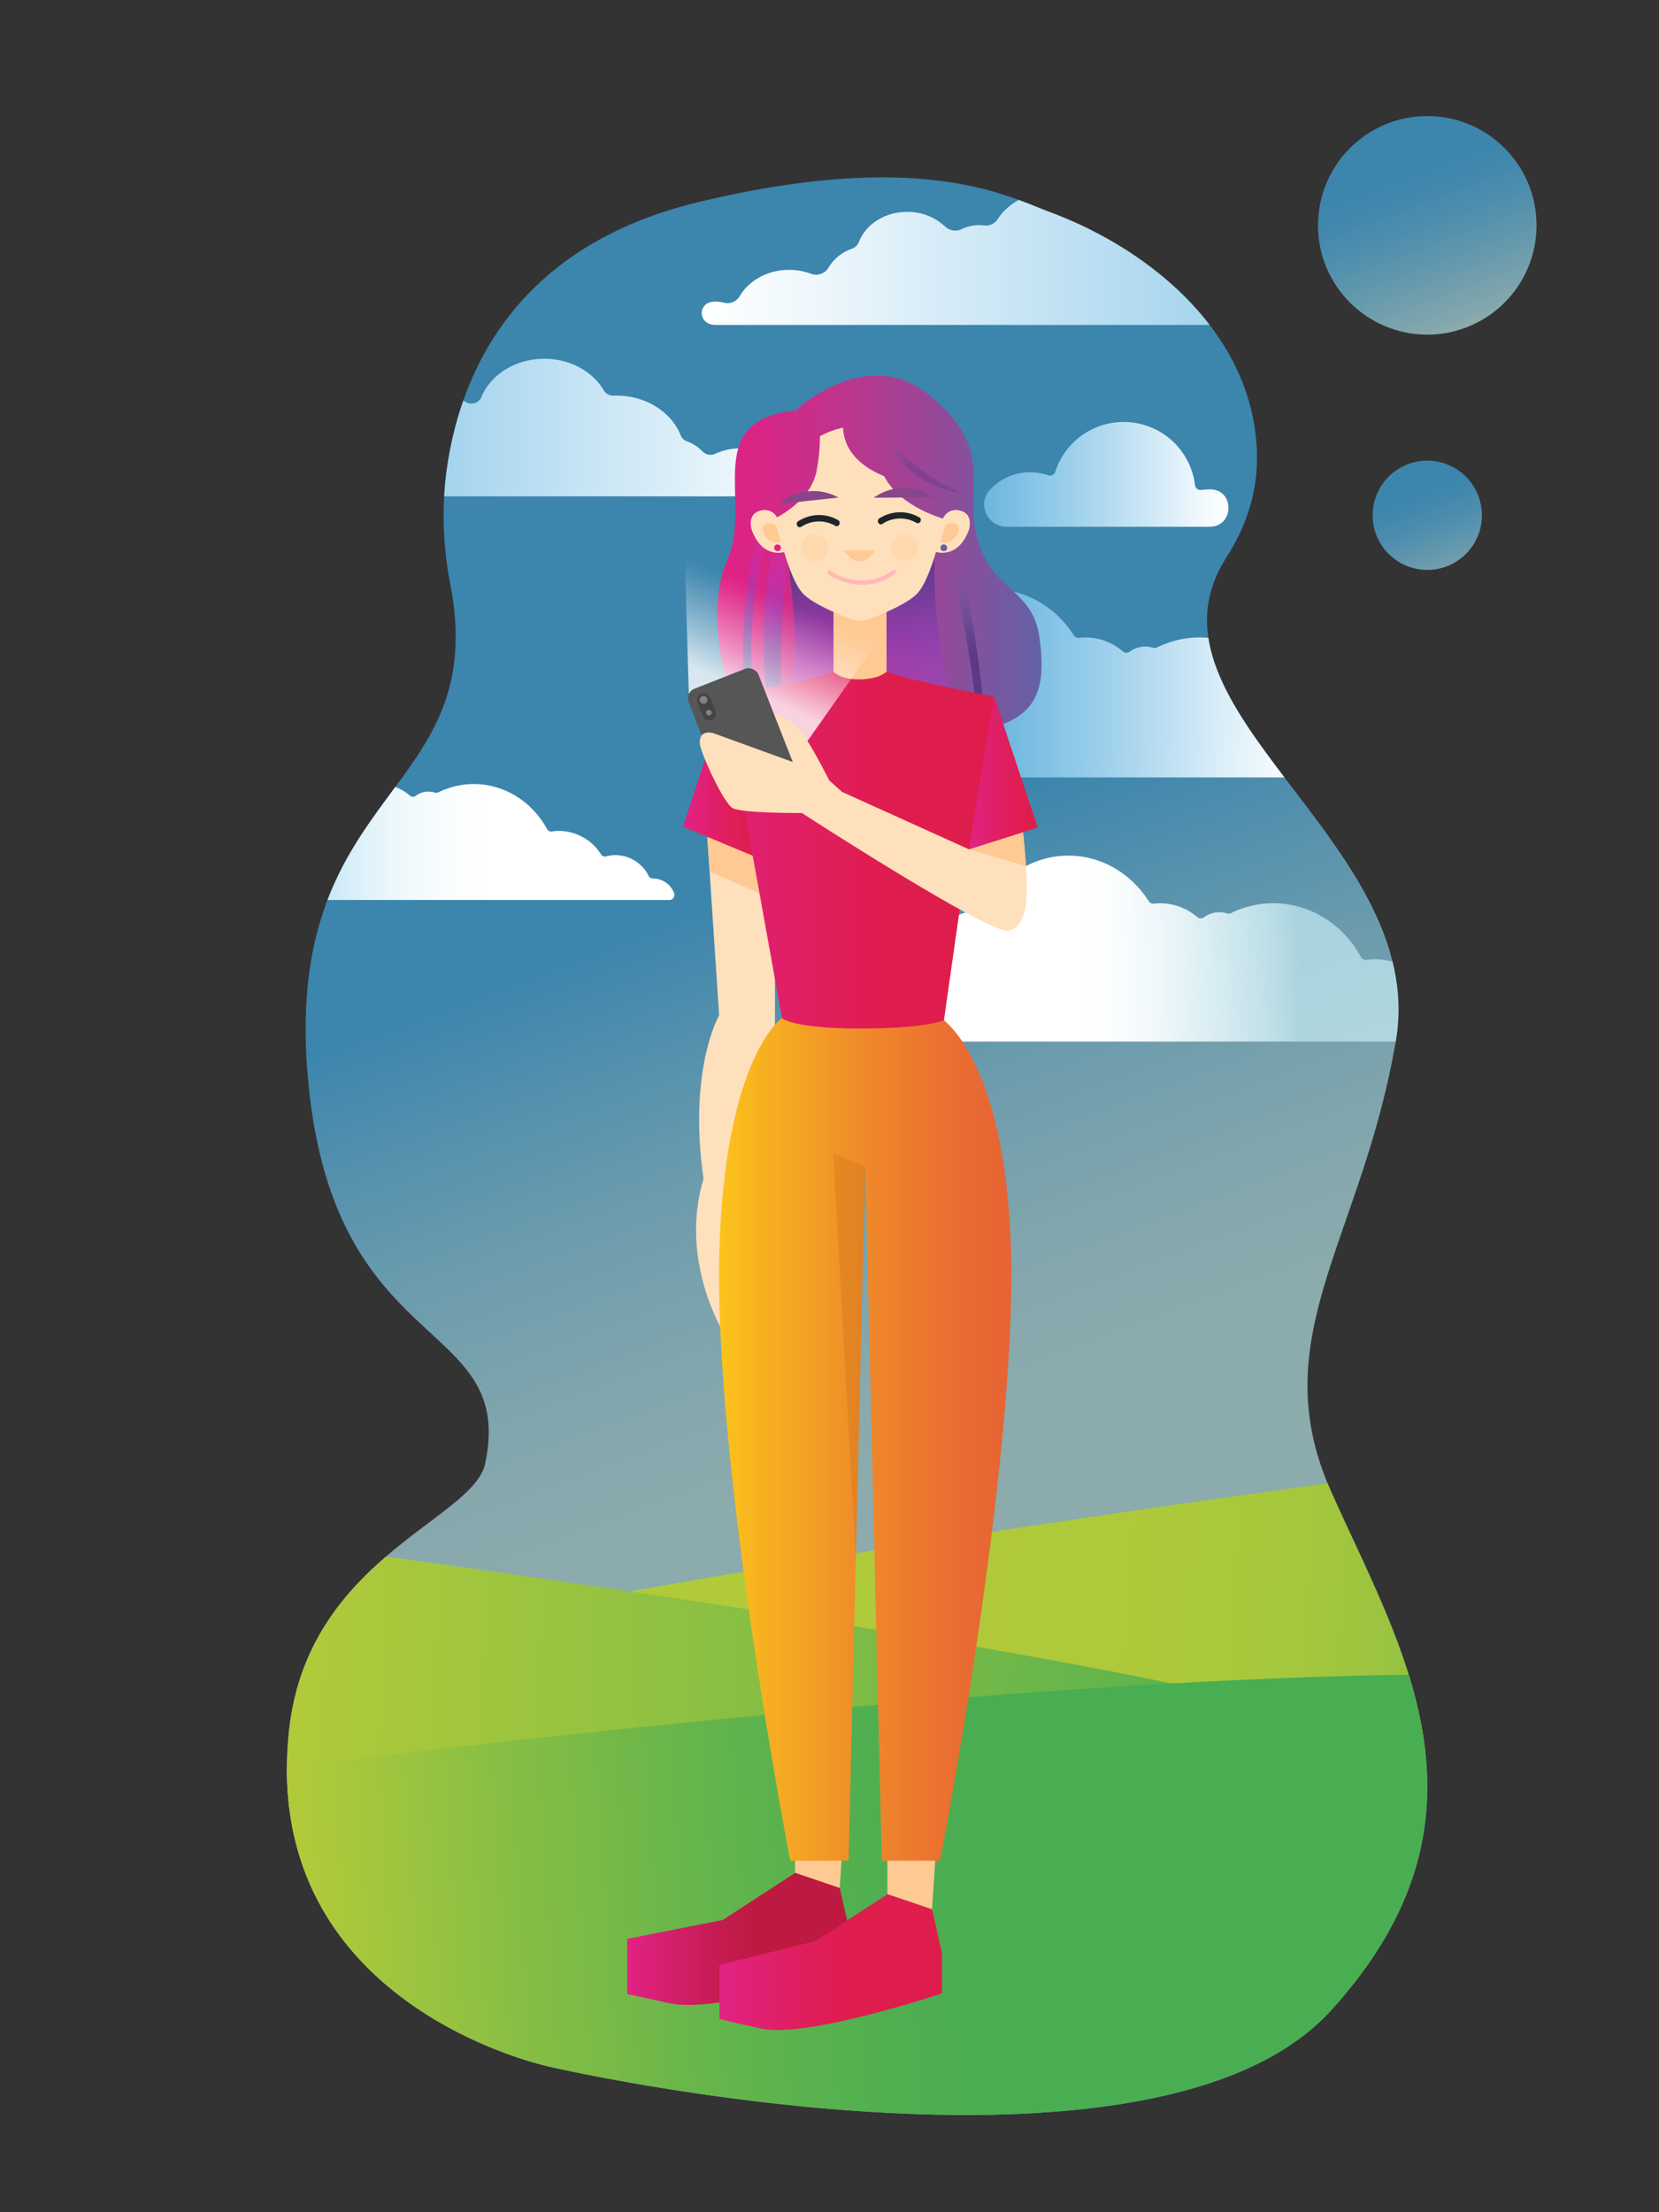 <svg xmlns="http://www.w3.org/2000/svg" xmlns:xlink="http://www.w3.org/1999/xlink" viewBox="0 0 600 800"><rect x="0" y="0" width="600" height="800" fill="#333333" stroke="none"/><defs><style>.cls-1{fill:none;}.cls-2,.cls-22,.cls-23{opacity:0.6;}.cls-2{fill:url(#Безымянный_градиент_20);}.cls-3{clip-path:url(#clip-path);}.cls-4{fill:url(#Безымянный_градиент_54);}.cls-5{fill:url(#Безымянный_градиент_54-2);}.cls-6{fill:url(#Безымянный_градиент_68);}.cls-7{fill:url(#Безымянный_градиент_57);}.cls-8{fill:url(#Безымянный_градиент_72);}.cls-9{fill:url(#Безымянный_градиент_58);}.cls-10{fill:url(#Безымянный_градиент_43);}.cls-11{fill:url(#Безымянный_градиент_46);}.cls-12{fill:url(#Безымянный_градиент_45);}.cls-13{fill:url(#Безымянный_градиент_95);}.cls-14{fill:url(#Безымянный_градиент_149);}.cls-15{fill:url(#Безымянный_градиент_136);}.cls-16{fill:url(#Безымянный_градиент_133);}.cls-17{fill:url(#Безымянный_градиент_132);}.cls-18{fill:#ffc994;}.cls-19{fill:url(#Безымянный_градиент_8);}.cls-20{fill:#ffe0bd;}.cls-21{fill:url(#Безымянный_градиент_44);}.cls-22{fill:url(#Безымянный_градиент_25);}.cls-23{fill:url(#Безымянный_градиент_26);}.cls-24{fill:url(#Безымянный_градиент_105);}.cls-25{fill:url(#Безымянный_градиент_44-2);}.cls-26{fill:url(#Безымянный_градиент_119);}.cls-27{fill:url(#Безымянный_градиент_88);}.cls-28{fill:#565656;}.cls-29{fill:#444;}.cls-30{fill:#828282;}.cls-31{fill:#ffb8b8;}.cls-32{fill:#ffd9ad;}.cls-33{fill:#864689;}.cls-34{fill:#1d2529;}.cls-35{fill:url(#Безымянный_градиент_117);}.cls-36{fill:url(#Безымянный_градиент_118);}.cls-37{fill:url(#Безымянный_градиент_120);}.cls-38{fill:#9c4b00;opacity:0.15;}.cls-39{fill:url(#Безымянный_градиент_154);}</style><linearGradient id="Безымянный_градиент_20" x1="225.51" y1="262.22" x2="373.72" y2="658.98" gradientUnits="userSpaceOnUse"><stop offset="0.17" stop-color="#43bdff"/><stop offset="0.26" stop-color="#66cdff"/><stop offset="0.38" stop-color="#90e1ff"/><stop offset="0.5" stop-color="#aeefff"/><stop offset="0.59" stop-color="#c0f8ff"/><stop offset="0.66" stop-color="#c7fbff"/></linearGradient><clipPath id="clip-path"><path class="cls-1" d="M379.36,76.56c38.15,14.08,74.6,45.49,75.24,88.07.18,12.11-3,24.35-11.15,37.13-34.78,54.68,73.64,102.82,61.36,174.7s-48.07,107.1-23.52,162.65,64.43,117.3,0,188S199,747.44,199,747.44,93.7,725.78,104.55,625.73c6.76-62.24,66.6-76.19,70.89-96.4C187,475,118.63,492.24,111.05,385.85c-7.28-102.08,66.48-98.06,51.82-174.57a126.42,126.42,0,0,1-1.58-39.34c4.36-35.28,23.77-82.55,91.16-98.81C333.44,53.6,365,71.24,379.36,76.56Z"/></clipPath><linearGradient id="Безымянный_градиент_54" x1="63.73" y1="154.65" x2="301.17" y2="154.65" gradientUnits="userSpaceOnUse"><stop offset="0" stop-color="#8ed7ff" stop-opacity="0.6"/><stop offset="0.21" stop-color="#aae1ff" stop-opacity="0.7"/><stop offset="0.59" stop-color="#d7f1ff" stop-opacity="0.86"/><stop offset="0.86" stop-color="#f4fbff" stop-opacity="0.96"/><stop offset="1" stop-color="#fff"/></linearGradient><linearGradient id="Безымянный_градиент_54-2" x1="355.96" y1="171.61" x2="444.36" y2="171.61" xlink:href="#Безымянный_градиент_54"/><linearGradient id="Безымянный_градиент_68" x1="278.76" y1="247.12" x2="521.57" y2="247.12" gradientUnits="userSpaceOnUse"><stop offset="0.34" stop-color="#8ed7ff" stop-opacity="0.6"/><stop offset="0.39" stop-color="#9eddff" stop-opacity="0.66"/><stop offset="0.54" stop-color="#c8ebff" stop-opacity="0.8"/><stop offset="0.66" stop-color="#e6f6ff" stop-opacity="0.91"/><stop offset="0.76" stop-color="#f8fdff" stop-opacity="0.98"/><stop offset="0.81" stop-color="#fff"/></linearGradient><linearGradient id="Безымянный_градиент_57" x1="42.86" y1="297.3" x2="243.91" y2="297.3" gradientUnits="userSpaceOnUse"><stop offset="0.32" stop-color="#b3dff2"/><stop offset="0.35" stop-color="#c1e5f4"/><stop offset="0.43" stop-color="#dcf0f9"/><stop offset="0.51" stop-color="#f0f9fc"/><stop offset="0.6" stop-color="#fbfdfe"/><stop offset="0.68" stop-color="#fff"/></linearGradient><linearGradient id="Безымянный_градиент_72" x1="307.11" y1="343.02" x2="547.19" y2="343.02" gradientUnits="userSpaceOnUse"><stop offset="0.32" stop-color="#fff"/><stop offset="0.39" stop-color="#feffff" stop-opacity="0.99"/><stop offset="0.45" stop-color="#fafeff" stop-opacity="0.95"/><stop offset="0.51" stop-color="#f3fdff" stop-opacity="0.89"/><stop offset="0.57" stop-color="#eafcff" stop-opacity="0.81"/><stop offset="0.64" stop-color="#defaff" stop-opacity="0.7"/><stop offset="0.68" stop-color="#d4f8ff" stop-opacity="0.6"/></linearGradient><linearGradient id="Безымянный_градиент_58" x1="253.8" y1="84.5" x2="568.93" y2="84.5" gradientUnits="userSpaceOnUse"><stop offset="0" stop-color="#fff"/><stop offset="0.14" stop-color="#f4fbff" stop-opacity="0.96"/><stop offset="0.41" stop-color="#d7f1ff" stop-opacity="0.86"/><stop offset="0.79" stop-color="#aae1ff" stop-opacity="0.7"/><stop offset="1" stop-color="#8ed7ff" stop-opacity="0.6"/></linearGradient><linearGradient id="Безымянный_градиент_43" x1="-785.75" y1="590.82" x2="-364.83" y2="562.74" gradientTransform="matrix(-0.97, 0, 0, 1, -173.08, 0)" gradientUnits="userSpaceOnUse"><stop offset="0" stop-color="#49ad52"/><stop offset="0.03" stop-color="#5ab24e"/><stop offset="0.09" stop-color="#75b948"/><stop offset="0.15" stop-color="#8bbf43"/><stop offset="0.22" stop-color="#9cc43f"/><stop offset="0.32" stop-color="#a7c83c"/><stop offset="0.45" stop-color="#aec93a"/><stop offset="0.81" stop-color="#b0ca3a"/></linearGradient><linearGradient id="Безымянный_градиент_46" x1="108.26" y1="606.98" x2="530.02" y2="615.93" gradientUnits="userSpaceOnUse"><stop offset="0" stop-color="#b0ca3a"/><stop offset="0.34" stop-color="#8dc042"/><stop offset="0.93" stop-color="#49ad52"/></linearGradient><linearGradient id="Безымянный_градиент_45" x1="116.36" y1="757.72" x2="575.77" y2="727.07" gradientUnits="userSpaceOnUse"><stop offset="0" stop-color="#b0ca3a"/><stop offset="0.16" stop-color="#87be44"/><stop offset="0.31" stop-color="#65b54b"/><stop offset="0.44" stop-color="#50af50"/><stop offset="0.53" stop-color="#49ad52"/></linearGradient><linearGradient id="Безымянный_градиент_95" x1="259.39" y1="204.69" x2="376.72" y2="204.69" gradientUnits="userSpaceOnUse"><stop offset="0" stop-color="#e12284"/><stop offset="0.14" stop-color="#d82686"/><stop offset="0.37" stop-color="#c0338d"/><stop offset="0.66" stop-color="#984797"/><stop offset="1" stop-color="#6262a6"/></linearGradient><linearGradient id="Безымянный_градиент_149" x1="346.51" y1="206.79" x2="350.9" y2="238.6" gradientUnits="userSpaceOnUse"><stop offset="0.05" stop-color="#6263a6" stop-opacity="0"/><stop offset="0.16" stop-color="#615ca1" stop-opacity="0.17"/><stop offset="0.44" stop-color="#5f4d96" stop-opacity="0.52"/><stop offset="0.68" stop-color="#5d428e" stop-opacity="0.78"/><stop offset="0.87" stop-color="#5c3b89" stop-opacity="0.94"/><stop offset="1" stop-color="#5c3987"/></linearGradient><linearGradient id="Безымянный_градиент_136" x1="279.38" y1="196.66" x2="283.81" y2="253.51" gradientUnits="userSpaceOnUse"><stop offset="0" stop-color="#c83fff" stop-opacity="0"/><stop offset="0.12" stop-color="#b63eeb" stop-opacity="0.17"/><stop offset="0.41" stop-color="#8f3cc0" stop-opacity="0.52"/><stop offset="0.66" stop-color="#733aa1" stop-opacity="0.78"/><stop offset="0.87" stop-color="#62398e" stop-opacity="0.94"/><stop offset="1" stop-color="#5c3987"/></linearGradient><linearGradient id="Безымянный_градиент_133" x1="270.78" y1="193.01" x2="274.53" y2="241.1" gradientUnits="userSpaceOnUse"><stop offset="0" stop-color="#c83fff" stop-opacity="0"/><stop offset="0.13" stop-color="#b73eec" stop-opacity="0.16"/><stop offset="0.54" stop-color="#863bb6" stop-opacity="0.61"/><stop offset="0.84" stop-color="#683a94" stop-opacity="0.89"/><stop offset="1" stop-color="#5c3987"/></linearGradient><linearGradient id="Безымянный_градиент_132" x1="310.42" y1="203.58" x2="315.13" y2="263.95" gradientUnits="userSpaceOnUse"><stop offset="0" stop-color="#5c3987"/><stop offset="0.16" stop-color="#683a94" stop-opacity="0.89"/><stop offset="0.46" stop-color="#863bb6" stop-opacity="0.61"/><stop offset="0.87" stop-color="#b73eec" stop-opacity="0.16"/><stop offset="1" stop-color="#c83fff" stop-opacity="0"/></linearGradient><linearGradient id="Безымянный_градиент_8" x1="226.77" y1="701.16" x2="307.29" y2="701.16" gradientUnits="userSpaceOnUse"><stop offset="0" stop-color="#e12284"/><stop offset="0.06" stop-color="#dd217c"/><stop offset="0.41" stop-color="#c61b51"/><stop offset="0.59" stop-color="#bd1941"/></linearGradient><linearGradient id="Безымянный_градиент_44" x1="260.09" y1="709.56" x2="340.63" y2="709.56" gradientUnits="userSpaceOnUse"><stop offset="0" stop-color="#e12284"/><stop offset="0.38" stop-color="#e01e5d"/><stop offset="0.59" stop-color="#df1d4d"/></linearGradient><linearGradient id="Безымянный_градиент_25" x1="498.71" y1="34.68" x2="554.04" y2="182.8" gradientUnits="userSpaceOnUse"><stop offset="0.19" stop-color="#43bdff"/><stop offset="0.24" stop-color="#4bc1ff"/><stop offset="0.32" stop-color="#62ccff"/><stop offset="0.42" stop-color="#87ddff"/><stop offset="0.54" stop-color="#baf5ff"/><stop offset="0.56" stop-color="#c7fbff"/></linearGradient><linearGradient id="Безымянный_градиент_26" x1="509.12" y1="167.4" x2="530.02" y2="223.36" gradientUnits="userSpaceOnUse"><stop offset="0.2" stop-color="#43bdff"/><stop offset="0.28" stop-color="#4cc1ff"/><stop offset="0.42" stop-color="#63ccff"/><stop offset="0.59" stop-color="#8adeff"/><stop offset="0.78" stop-color="#bef7ff"/><stop offset="0.81" stop-color="#c7fbff"/></linearGradient><linearGradient id="Безымянный_градиент_105" x1="260.09" y1="520.03" x2="365.75" y2="520.03" gradientUnits="userSpaceOnUse"><stop offset="0" stop-color="#fbc31b"/><stop offset="0.18" stop-color="#f6ad21"/><stop offset="0.54" stop-color="#ee852b"/><stop offset="0.83" stop-color="#e96c32"/><stop offset="1" stop-color="#e76334"/></linearGradient><linearGradient id="Безымянный_градиент_44-2" x1="247.02" y1="307.4" x2="375.05" y2="307.4" xlink:href="#Безымянный_градиент_44"/><linearGradient id="Безымянный_градиент_119" x1="247.02" y1="280.66" x2="272.22" y2="280.66" gradientUnits="userSpaceOnUse"><stop offset="0" stop-color="#e12284"/><stop offset="0.64" stop-color="#e01e5d"/><stop offset="1" stop-color="#df1d4d"/></linearGradient><linearGradient id="Безымянный_градиент_88" x1="264.32" y1="247.34" x2="296.84" y2="172.59" gradientUnits="userSpaceOnUse"><stop offset="0" stop-color="#fff" stop-opacity="0.8"/><stop offset="0.15" stop-color="#fff" stop-opacity="0.49"/><stop offset="0.29" stop-color="#fff" stop-opacity="0.23"/><stop offset="0.39" stop-color="#fff" stop-opacity="0.06"/><stop offset="0.44" stop-color="#fff" stop-opacity="0"/></linearGradient><linearGradient id="Безымянный_градиент_117" x1="340.14" y1="198.1" x2="342.57" y2="198.1" gradientUnits="userSpaceOnUse"><stop offset="0" stop-color="#e12284"/><stop offset="0" stop-color="#d82686"/><stop offset="0" stop-color="#c0338d"/><stop offset="0" stop-color="#984797"/><stop offset="0" stop-color="#6262a6"/></linearGradient><linearGradient id="Безымянный_градиент_118" x1="280" y1="198.1" x2="282.42" y2="198.1" gradientUnits="userSpaceOnUse"><stop offset="1" stop-color="#e12284"/><stop offset="1" stop-color="#d82686"/><stop offset="1" stop-color="#c0338d"/><stop offset="1" stop-color="#984797"/><stop offset="1" stop-color="#6262a6"/></linearGradient><linearGradient id="Безымянный_градиент_120" x1="350.43" y1="279.55" x2="375.29" y2="279.55" gradientUnits="userSpaceOnUse"><stop offset="0" stop-color="#e12284"/><stop offset="0.54" stop-color="#e01e5d"/><stop offset="0.84" stop-color="#df1d4d"/></linearGradient><linearGradient id="Безымянный_градиент_154" x1="323.06" y1="158.52" x2="334.83" y2="171.47" gradientUnits="userSpaceOnUse"><stop offset="0" stop-color="#6263a6" stop-opacity="0"/><stop offset="0.28" stop-color="#5f5098" stop-opacity="0.18"/><stop offset="0.59" stop-color="#5d3f8b" stop-opacity="0.34"/><stop offset="0.79" stop-color="#5c3987" stop-opacity="0.4"/></linearGradient></defs><g id="Слой_2" data-name="Слой 2"><path class="cls-2" d="M379.36,76.56c38.15,14.08,74.6,45.49,75.24,88.07.18,12.11-3,24.35-11.15,37.13-34.78,54.68,73.64,102.82,61.36,174.7s-48.07,107.1-23.52,162.65,64.43,117.3,0,188S199,747.44,199,747.44,93.7,725.78,104.55,625.73c6.76-62.24,66.6-76.19,70.89-96.4C187,475,118.63,492.24,111.05,385.85c-7.28-102.08,66.48-98.06,51.82-174.57a126.42,126.42,0,0,1-1.58-39.34c4.36-35.28,23.77-82.55,91.16-98.81C333.44,53.6,365,71.24,379.36,76.56Z"/><g class="cls-3"><path class="cls-4" d="M291.34,170.11a12.52,12.52,0,0,0-3,.36,4,4,0,0,1-4-1.16,21.13,21.13,0,0,0-16.25-7.2,22.44,22.44,0,0,0-9.46,2,4,4,0,0,1-4.5-.79,15.37,15.37,0,0,0-5.81-3.78,3.48,3.48,0,0,1-2.06-1.93c-3.28-8.46-12.5-14.56-23.36-14.56l-1,0a3.77,3.77,0,0,1-3.43-1.73c-4-6.87-12.16-11.58-21.62-11.58-10.55,0-19.52,5.86-22.82,14a3.91,3.91,0,0,1-5.45,1.69,19,19,0,0,0-9.28-2.37c-6.43,0-12,3.08-14.94,7.63a3.8,3.8,0,0,1-3.66,1.58,11.09,11.09,0,0,0-1.3-.07,10.86,10.86,0,0,0-4.74,1.07,4.05,4.05,0,0,1-4.5-.67,14.84,14.84,0,0,0-10.36-4c-6.15,0-11.36,3.46-13.19,8.25a3.3,3.3,0,0,1-2,1.87A11.88,11.88,0,0,0,98.25,164a3.94,3.94,0,0,1-4.76,1.56,17.07,17.07,0,0,0-5.95-1.06c-5.93,0-11.06,3-13.53,7.29a3.91,3.91,0,0,1-4.39,1.63,8.06,8.06,0,0,0-2.1-.27h-.43c-4.68.24-4.37,6.35.32,6.35H297.48c2.8,0,4.62-2.63,3.2-4.73A11.2,11.2,0,0,0,291.34,170.11Z"/><path class="cls-5" d="M437.1,177a19.74,19.74,0,0,0-2.67.18,2,2,0,0,1-2.23-1.68,26,26,0,0,0-50.58-4.82,2,2,0,0,1-2.51,1.22A19.81,19.81,0,0,0,358,177.14c-4.68,5.1-.88,13.35,6,13.35h73.52c8.72,0,9.18-13.12.46-13.52Z"/><path class="cls-6" d="M519.48,281.13A2.21,2.21,0,0,0,521.4,278a9.88,9.88,0,0,0-9-6.29h-.23a2,2,0,0,1-1.85-1.15,16.32,16.32,0,0,0-14.37-9,15.34,15.34,0,0,0-4.15.56,2,2,0,0,1-2.21-.86A21.91,21.91,0,0,0,471.22,251a20.75,20.75,0,0,0-3.17.24,2,2,0,0,1-2.11-1.07c-6.43-11.75-18.37-19.65-32-19.65a34.93,34.93,0,0,0-15.46,3.6,2,2,0,0,1-1.48.12,9.27,9.27,0,0,0-8.42,1.44,2,2,0,0,1-2.46-.08,20.61,20.61,0,0,0-13.51-5.08,20.14,20.14,0,0,0-2.34.14,2,2,0,0,1-1.95-.95c-6.38-10-17.15-16.62-29.36-16.62-13.24,0-24.78,7.75-30.88,19.24a2,2,0,0,1-1.91,1.12c-.32,0-.65,0-1,0-9.09,0-16.46,7.88-16.46,17.59a19.08,19.08,0,0,0,.11,2,2.26,2.26,0,0,1-1.36,2.38,21.29,21.29,0,0,0-11.8,11.45,2.12,2.12,0,0,1-1.93,1.32h0A16.38,16.38,0,0,0,279,277.93a2.22,2.22,0,0,0,1.87,3.2Z"/><path class="cls-7" d="M242.18,325.46a1.83,1.83,0,0,0,1.59-2.56,8.18,8.18,0,0,0-7.48-5.21h-.19a1.72,1.72,0,0,1-1.54-1,13.52,13.52,0,0,0-11.9-7.46,12.52,12.52,0,0,0-3.43.47,1.65,1.65,0,0,1-1.83-.72,18.14,18.14,0,0,0-15.18-8.49,17.47,17.47,0,0,0-2.62.2,1.72,1.72,0,0,1-1.75-.89c-5.33-9.73-15.21-16.27-26.52-16.27a29,29,0,0,0-12.8,3,1.64,1.64,0,0,1-1.23.1,7.72,7.72,0,0,0-7,1.19,1.61,1.61,0,0,1-2-.06,17.1,17.1,0,0,0-11.19-4.21,17.88,17.88,0,0,0-1.94.11,1.68,1.68,0,0,1-1.62-.78,28.85,28.85,0,0,0-24.3-13.76c-11,0-20.52,6.42-25.57,15.93a1.68,1.68,0,0,1-1.58.92l-.82,0c-7.52,0-13.62,6.52-13.62,14.56a15.16,15.16,0,0,0,.09,1.67,1.87,1.87,0,0,1-1.13,2,17.66,17.66,0,0,0-9.77,9.48,1.75,1.75,0,0,1-1.6,1.09h0A13.58,13.58,0,0,0,43,322.81a1.84,1.84,0,0,0,1.55,2.65Z"/><path class="cls-8" d="M545.13,376.65a2.18,2.18,0,0,0,1.89-3.06,9.77,9.77,0,0,0-8.93-6.22h-.23a2,2,0,0,1-1.84-1.14,16.13,16.13,0,0,0-14.2-8.91,15.43,15.43,0,0,0-4.1.56,2,2,0,0,1-2.19-.85,21.28,21.28,0,0,0-21.25-9.91,2,2,0,0,1-2.09-1.06c-6.36-11.62-18.16-19.42-31.67-19.42a34.48,34.48,0,0,0-15.29,3.56,2,2,0,0,1-1.46.11,9.13,9.13,0,0,0-2.78-.43,9.34,9.34,0,0,0-5.55,1.85,1.93,1.93,0,0,1-2.43-.07,20.41,20.41,0,0,0-13.36-5,19.63,19.63,0,0,0-2.31.13,2,2,0,0,1-1.93-.94c-6.31-9.92-17-16.43-29-16.43-13.09,0-24.5,7.66-30.53,19a2,2,0,0,1-1.89,1.11c-.32,0-.65,0-1,0-9,0-16.28,7.78-16.28,17.39a19,19,0,0,0,.11,2,2.23,2.23,0,0,1-1.35,2.35,21.07,21.07,0,0,0-11.66,11.32,2.1,2.1,0,0,1-1.91,1.3h0a16.21,16.21,0,0,0-14.57,9.63,2.2,2.2,0,0,0,1.86,3.16Z"/><path class="cls-9" d="M555.87,105a16.42,16.42,0,0,0-3.94.48,5.31,5.31,0,0,1-5.32-1.54A28,28,0,0,0,525,94.39a29.8,29.8,0,0,0-12.54,2.72,5.31,5.31,0,0,1-6-1,20.3,20.3,0,0,0-7.71-5,4.52,4.52,0,0,1-2.73-2.55c-4.36-11.23-16.59-19.32-31-19.32l-1.39,0a5,5,0,0,1-4.55-2.3c-5.28-9.11-16.14-15.36-28.7-15.36-14,0-25.9,7.77-30.29,18.62a5.19,5.19,0,0,1-7.23,2.24,25.19,25.19,0,0,0-12.32-3.15c-8.53,0-16,4.09-19.82,10.13a5.08,5.08,0,0,1-4.86,2.1,16.25,16.25,0,0,0-1.73-.1,14.42,14.42,0,0,0-6.29,1.42,5.37,5.37,0,0,1-6-.88,19.7,19.7,0,0,0-13.75-5.34c-8.16,0-15.08,4.59-17.51,11A4.36,4.36,0,0,1,308,90a15.85,15.85,0,0,0-8.42,6.88A5.22,5.22,0,0,1,293.29,99a22.43,22.43,0,0,0-7.9-1.41c-7.87,0-14.68,3.94-17.95,9.67a5.19,5.19,0,0,1-5.83,2.16,11.52,11.52,0,0,0-2.79-.35l-.57,0c-6.21.31-5.79,8.43.42,8.43H564c3.71,0,6.12-3.5,4.25-6.28A14.86,14.86,0,0,0,555.87,105Z"/></g><g class="cls-3"><path class="cls-10" d="M516.31,531.52S292.12,560.75,164.6,587.81s222.82,42.36,222.82,42.36l200,6.8Z"/><path class="cls-11" d="M61.85,552.5s230.74,29.23,362,56.28-229.33,42.36-229.33,42.36l-205.79,6.8Z"/><path class="cls-12" d="M61.85,644.34S492.15,586.51,621.41,612s-90.14,246.62-90.14,246.62L170.7,828Z"/></g><path class="cls-13" d="M353.67,195.48c-5.72-18.84,7.35-32.67-18-52.89-22.72-18.09-47.92,5.86-47.92,5.86-34.66,3.55-15.33,33-24.75,54.16s1.35,60.89,13.46,68.29,57.52-2.69,78-6.73,24.07-14.29,21.53-33.3C373.58,212.74,359.39,214.32,353.67,195.48Z"/><path class="cls-14" d="M355.26,251c-.16-1.26-2.62-29.58-10.09-53.17a23.52,23.52,0,0,1-2.6,1.39s5.32,15.37,9.9,51.78"/><path class="cls-15" d="M285.82,195.66a296.58,296.58,0,0,0-3.4,52.09s-1.23.11-5.28,1.95c-3.11-24,2-51,2-51Z"/><path class="cls-16" d="M277.14,194.38a155.29,155.29,0,0,0-5,52.1s.7-.41-3.35,1.43c-1.08-35.94,5-53.53,5-53.53Z"/><path class="cls-17" d="M344.36,248.86s-7.07-12.27-6.38-49.41-52.73,5.24-52.73,5.24,5.93,42.36-.95,47S344.36,248.86,344.36,248.86Z"/><polygon class="cls-18" points="338.5 669.04 337.06 690.47 320.95 685 320.95 665.84 338.5 669.04"/><polygon class="cls-18" points="305.08 661.87 303.64 683.3 287.54 677.83 287.54 658.67 305.08 661.87"/><path class="cls-19" d="M287.61,677.27l16.11,5.48,3.57,15.81v14.59s-48.41,15-65,11.31-15.47-3.3-15.47-3.3v-20l34.59-6.86Z"/><rect class="cls-18" x="301.45" y="216.23" width="19.17" height="29.61"/><path class="cls-20" d="M319.77,172.21c-13.09-5.38-14.79-13.73-14.83-17.56a30.31,30.31,0,0,0-8.38,3.09,69.8,69.8,0,0,1-1.16,12.18c-1.62,9.78-11.57,15.69-14.6,17.28a30.21,30.21,0,0,0,.94,5.32s3.79,17.27,8.84,22.31c3.47,3.48,11.87,7,16.77,8.91a10.4,10.4,0,0,0,7.41,0c4.89-1.88,13.3-5.43,16.77-8.91,5.05-5,8.84-22.31,8.84-22.31a32,32,0,0,0,.91-4.93C339.52,187.1,325.35,182.86,319.77,172.21Z"/><path class="cls-21" d="M321,685l16.1,5.47,3.57,15.81v14.6s-48.86,16.36-65.48,12.7-15-3.58-15-3.58V710.54L294.72,702Z"/><circle class="cls-22" cx="516.19" cy="81.49" r="39.52"/><circle class="cls-23" cx="516.19" cy="186.34" r="19.76"/><path class="cls-20" d="M255.58,299.34l4.51,67.82s-11.33,19.43-5.65,59.12c-8.59,28.23,6.06,53.39,6.06,53.39l19.77-105.45V311.13l-20.18-11Z"/><path class="cls-24" d="M365.61,451.65c-2.12-69.38-25.19-83.39-25.19-83.39L314,367.16l-31.21,1s-20.48,14.07-22.6,83.45c-2.35,76.88,25.6,221.25,25.6,221.25H306.9l6-251,6,251H340S368,528.53,365.61,451.65Z"/><polygon class="cls-18" points="256.64 315.22 274.67 323.01 274.67 307.39 255.8 302.58 256.64 315.22"/><path class="cls-25" d="M341.39,368.92l8.47-59.52,25.19-10.46-15.55-47s-32.26-6.18-38.88-9.07c0,0-2.31,2.69-9.58,2.8s-9.59-2.8-9.59-2.8c-6.62,2.89-38.87,9.07-38.87,9.07l-15.56,47,25.2,10.46,10.61,58.8s3.83,3.74,28.21,3.74S341.39,368.92,341.39,368.92Z"/><polygon class="cls-26" points="272.22 309.4 262.58 251.92 247.02 298.94 272.22 309.4"/><polygon class="cls-27" points="249.12 251.01 247.02 179.9 318.05 231.03 286.72 275.53 273.62 242.85 249.12 251.01"/><rect class="cls-28" x="255.25" y="243.86" width="27.13" height="46.44" rx="3.7" transform="translate(-79.02 116.73) rotate(-21.44)"/><rect class="cls-29" x="253.07" y="250.49" width="4.91" height="10.27" rx="2.46" transform="translate(-75.75 111.08) rotate(-21.44)"/><circle class="cls-30" cx="256.35" cy="257.71" r="1.02"/><circle class="cls-30" cx="254.44" cy="253.11" r="1.43"/><path class="cls-20" d="M370,301s1.75,16.14,1.32,23-1.94,11.34-6.53,12.56C358.32,338.29,290,294,290,294s-21.79.16-25.11-1.81-11.47-19.83-11.77-23.2,1.67-4.7,4.89-3.85l28.74,10.44L279.89,258s6,2,9.56,6.23,10.47,18,10.47,18l4.57,4.12,45.94,20.79h0"/><path class="cls-18" d="M305.08,199h11.47S311.54,208.05,305.08,199Z"/><path class="cls-31" d="M299.63,207.76a22,22,0,0,0,7.86,3.24,19.73,19.73,0,0,0,16.23-3.57c.76-.57,0-1.87-.76-1.29a18.38,18.38,0,0,1-15.62,3.29,20.69,20.69,0,0,1-6.95-3c-.8-.55-1.55.75-.76,1.29Z"/><circle class="cls-32" cx="294.6" cy="198.1" r="4.92"/><circle class="cls-32" cx="327.03" cy="198.1" r="4.92"/><path class="cls-33" d="M282,182.25a18.32,18.32,0,0,1,21.21-2.31Z"/><path class="cls-34" d="M319.14,189.45a11.64,11.64,0,0,1,12.24-.4c1.23.76,2.37-1.18,1.13-1.94a13.84,13.84,0,0,0-14.51.39c-1.2.79-.08,2.74,1.14,1.95Z"/><path class="cls-34" d="M289.79,190.51a11.64,11.64,0,0,1,12.24-.39c1.24.76,2.37-1.19,1.14-2a13.84,13.84,0,0,0-14.51.4c-1.21.79-.08,2.74,1.13,1.94Z"/><path class="cls-33" d="M316,180a18.33,18.33,0,0,1,21.34-.18Z"/><path class="cls-20" d="M271.88,191.66c4.11,11.07,12.42,7.79,12.42,7.79l-2.78-11a5.68,5.68,0,0,0-1-2.13,5.12,5.12,0,0,0-5.47-1.66c-2.71.68-4,2.74-3.36,6.27Z"/><path class="cls-18" d="M276,192.42c2.14,5.06,6.45,3.57,6.45,3.57L281,191a2.56,2.56,0,0,0-.51-1,2.88,2.88,0,0,0-2.85-.76,2.14,2.14,0,0,0-1.74,2.86Z"/><path class="cls-20" d="M350.4,191.66c-4.1,11.07-12.42,7.79-12.42,7.79l2.78-11a6,6,0,0,1,1-2.13,5.13,5.13,0,0,1,5.48-1.66c2.71.68,4,2.74,3.35,6.27Z"/><path class="cls-18" d="M346.59,192.42c-2.13,5.06-6.45,3.57-6.45,3.57l1.44-5a2.44,2.44,0,0,1,.52-1,2.85,2.85,0,0,1,2.84-.76,2.13,2.13,0,0,1,1.74,2.86Z"/><circle class="cls-35" cx="341.35" cy="198.1" r="1.21"/><circle class="cls-36" cx="281.21" cy="198.1" r="1.21"/><polygon class="cls-37" points="359.5 251.92 350.43 307.19 375.29 299.21 359.5 251.92"/><polygon class="cls-38" points="301.3 417.01 312.92 421.94 309.53 563.49 301.3 417.01"/><polygon class="cls-18" points="350.43 307.19 371.09 313.17 370.04 301.02 350.43 307.19"/><path class="cls-39" d="M347.2,178.25c-8.43-1.19-18.69-6.26-24.4-15.26a13.88,13.88,0,0,1-8.72-12.21s2.72,8.31,10.86,10.86C329.78,170.12,347.2,178.25,347.2,178.25Z"/></g></svg>